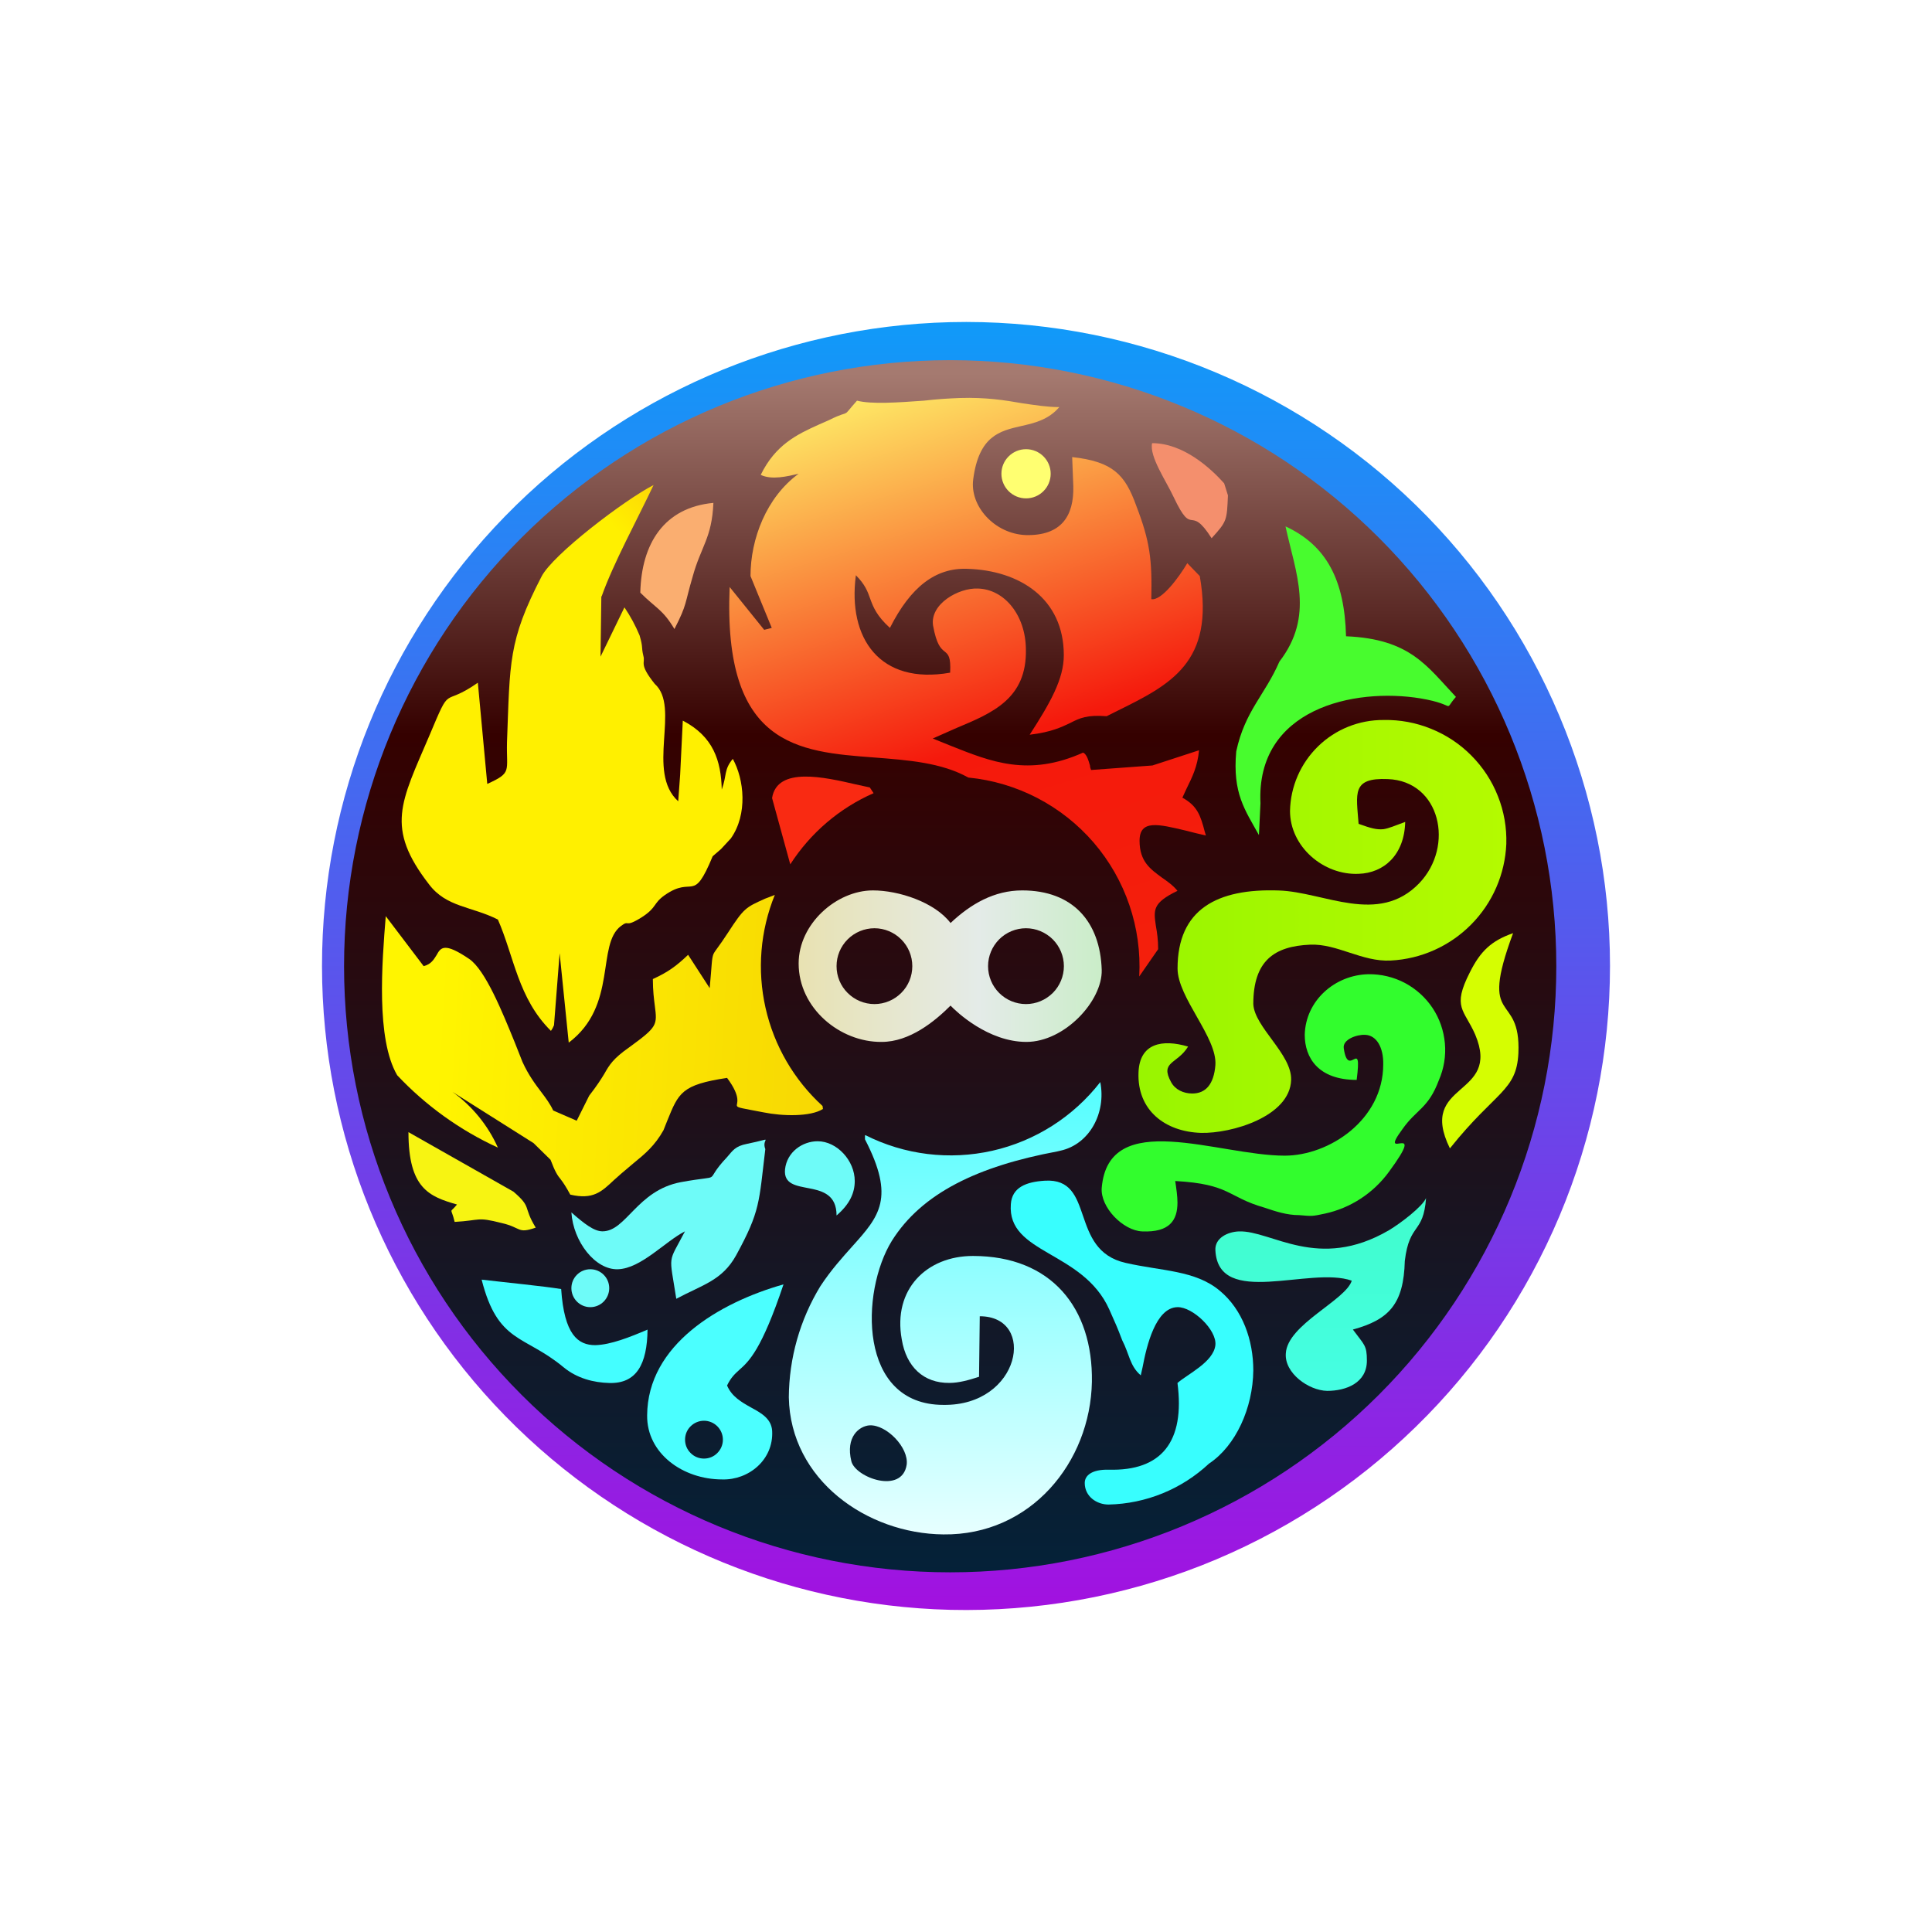 <svg width="24" height="24" viewBox="0 0 24 24" fill="none" xmlns="http://www.w3.org/2000/svg">
<rect x="0" y="0" width="24" height="24" fill="#333333" stroke="none"/>
<g clip-path="url(#clip0_328_32372)">
<path d="M24 0H0V24H24V0Z" fill="white"/>
<path d="M11.804 4.002C12.87 3.976 13.931 4.164 14.924 4.554C15.917 4.944 16.822 5.528 17.586 6.273C18.35 7.018 18.957 7.909 19.371 8.892C19.786 9.875 20 10.931 20 11.998C20 13.065 19.787 14.121 19.373 15.104C18.959 16.087 18.353 16.978 17.589 17.723C16.826 18.469 15.921 19.054 14.929 19.445C13.936 19.835 12.875 20.023 11.808 19.998C9.721 19.948 7.736 19.083 6.277 17.59C4.818 16.096 4.001 14.091 4 12.002C3.999 9.914 4.815 7.909 6.273 6.414C7.731 4.919 9.716 4.054 11.804 4.002Z" fill="url(#paint0_linear_328_32372)"/>
<path d="M11.803 4.474C13.8 4.474 15.715 5.267 17.128 6.679C18.539 8.091 19.333 10.006 19.333 12.003C19.333 14 18.539 15.915 17.128 17.327C15.715 18.739 13.8 19.532 11.803 19.532C9.806 19.532 7.891 18.739 6.479 17.327C5.067 15.915 4.274 14 4.274 12.003C4.274 10.006 5.067 8.091 6.479 6.679C7.891 5.267 9.806 4.474 11.803 4.474Z" fill="url(#paint1_linear_328_32372)"/>
<path d="M14.171 17.085L14.194 16.982C14.242 16.728 14.354 16.243 14.627 16.238C14.816 16.234 15.117 16.521 15.098 16.709C15.075 16.921 14.75 17.071 14.627 17.18C14.722 17.909 14.43 18.276 13.771 18.257C13.564 18.253 13.475 18.328 13.475 18.422C13.475 18.591 13.625 18.69 13.771 18.69C14.235 18.68 14.679 18.499 15.018 18.182C15.352 17.961 15.564 17.49 15.569 17.024C15.569 16.648 15.437 16.271 15.155 16.036C14.849 15.777 14.43 15.791 13.983 15.688C13.272 15.528 13.616 14.629 12.98 14.667C12.745 14.681 12.571 14.751 12.557 14.959C12.51 15.58 13.451 15.533 13.78 16.267C13.865 16.46 13.874 16.474 13.94 16.648C14.03 16.822 14.034 16.968 14.171 17.085Z" fill="#38FEFE"/>
<path d="M15.893 8.219C15.714 8.633 15.465 8.831 15.357 9.334C15.31 9.857 15.465 10.059 15.639 10.374L15.658 9.979C15.601 8.803 16.82 8.539 17.648 8.676C18.119 8.756 17.917 8.85 18.086 8.657C17.729 8.28 17.521 7.937 16.721 7.904C16.703 7.203 16.477 6.774 15.969 6.539C16.096 7.123 16.331 7.65 15.893 8.219Z" fill="#48FC2E"/>
<path d="M7.474 7.408C7.616 7.004 7.917 6.453 8.119 6.025C7.762 6.208 6.863 6.891 6.726 7.164C6.312 7.964 6.336 8.227 6.298 9.22C6.289 9.587 6.364 9.597 6.053 9.738L5.936 8.481C5.479 8.801 5.616 8.467 5.333 9.14C4.98 9.968 4.783 10.279 5.329 10.985C5.545 11.272 5.86 11.258 6.185 11.423C6.387 11.884 6.435 12.401 6.844 12.806C6.86 12.784 6.872 12.761 6.882 12.736L6.952 11.841L7.065 12.952C7.677 12.491 7.404 11.733 7.715 11.502C7.827 11.418 7.747 11.536 7.973 11.394C8.162 11.272 8.11 11.225 8.256 11.121C8.618 10.867 8.604 11.239 8.853 10.637L8.957 10.547L9.079 10.415C9.291 10.114 9.244 9.681 9.103 9.427C8.99 9.564 9.032 9.625 8.966 9.808C8.957 9.451 8.863 9.15 8.482 8.952L8.449 9.625L8.425 9.954C8.02 9.587 8.458 8.783 8.133 8.495C7.931 8.241 8.02 8.241 7.992 8.147C7.964 8.03 7.992 8.053 7.945 7.893C7.894 7.771 7.831 7.654 7.757 7.545L7.46 8.157L7.47 7.408H7.474Z" fill="url(#paint2_linear_328_32372)"/>
<path d="M7.098 15.061C7.121 15.423 7.394 15.777 7.676 15.767C7.964 15.758 8.26 15.423 8.509 15.296C8.293 15.71 8.312 15.56 8.401 16.134C8.726 15.96 8.971 15.908 9.145 15.593C9.446 15.042 9.427 14.939 9.507 14.275C9.451 14.129 9.648 14.134 9.281 14.209C9.131 14.238 9.102 14.294 9.032 14.374C8.707 14.718 9.032 14.581 8.458 14.685C7.912 14.788 7.78 15.296 7.484 15.296C7.38 15.296 7.258 15.202 7.098 15.061Z" fill="#6EFBF8"/>
<path d="M16.877 10.234C16.849 9.857 16.788 9.659 17.239 9.678C17.893 9.702 18.072 10.511 17.63 10.972C17.122 11.499 16.449 11.081 15.889 11.062C15.117 11.034 14.628 11.297 14.628 12.031C14.628 12.393 15.122 12.888 15.098 13.231C15.079 13.471 14.976 13.584 14.811 13.584C14.703 13.584 14.599 13.537 14.548 13.443C14.406 13.184 14.623 13.222 14.759 13.001C14.439 12.906 14.157 12.958 14.143 13.321C14.124 13.791 14.472 14.059 14.919 14.073C15.296 14.083 16.025 13.871 16.039 13.415C16.049 13.095 15.583 12.761 15.569 12.473C15.569 11.932 15.832 11.754 16.275 11.735C16.613 11.721 16.919 11.951 17.277 11.932C17.654 11.913 18.01 11.753 18.275 11.485C18.541 11.217 18.696 10.86 18.712 10.483C18.718 10.281 18.683 10.079 18.608 9.891C18.534 9.702 18.422 9.531 18.279 9.387C18.137 9.243 17.967 9.13 17.779 9.054C17.591 8.977 17.39 8.94 17.188 8.944C16.884 8.942 16.592 9.059 16.375 9.27C16.157 9.482 16.031 9.77 16.025 10.074C16.025 10.516 16.439 10.874 16.877 10.855C17.192 10.845 17.446 10.62 17.456 10.21C17.329 10.257 17.253 10.29 17.188 10.3C17.103 10.309 17.032 10.29 16.877 10.234Z" fill="url(#paint3_linear_328_32372)"/>
<path d="M14.19 15.297C14.528 15.311 14.627 15.16 14.627 14.939C14.627 14.859 14.613 14.765 14.599 14.671C15.286 14.709 15.244 14.869 15.705 15.001C15.846 15.048 15.982 15.095 16.142 15.095C16.302 15.109 16.302 15.109 16.458 15.076C16.777 15.007 17.06 14.822 17.253 14.558C17.752 13.88 17.098 14.464 17.422 14.026C17.597 13.777 17.742 13.772 17.874 13.419C17.937 13.275 17.963 13.117 17.949 12.961C17.935 12.804 17.883 12.653 17.796 12.522C17.709 12.391 17.59 12.284 17.451 12.21C17.312 12.137 17.156 12.1 16.999 12.102C16.58 12.111 16.218 12.431 16.208 12.855C16.208 13.137 16.373 13.415 16.853 13.415C16.924 12.859 16.75 13.415 16.693 13.024C16.674 12.911 16.858 12.85 16.956 12.855C17.102 12.859 17.187 13.015 17.183 13.222C17.183 13.913 16.509 14.356 15.959 14.356C15.131 14.356 13.771 13.758 13.686 14.756C13.667 14.996 13.95 15.288 14.19 15.297Z" fill="#32FD2D"/>
<path d="M6.971 16.013C6.741 15.976 6.298 15.933 5.983 15.896C6.185 16.691 6.51 16.578 6.999 16.983C7.169 17.124 7.376 17.175 7.569 17.18C7.908 17.19 8.039 16.945 8.044 16.517C7.823 16.611 7.588 16.705 7.395 16.71C7.178 16.71 7.009 16.578 6.971 16.013Z" fill="#44FEFF"/>
<path d="M18.015 14.261C18.58 13.555 18.839 13.555 18.862 13.084C18.895 12.298 18.359 12.769 18.796 11.592C18.528 11.686 18.392 11.813 18.26 12.077C18.034 12.519 18.189 12.538 18.326 12.853C18.655 13.635 17.601 13.428 18.011 14.265L18.015 14.261Z" fill="#D5FE01"/>
<path d="M15.098 15.532C15.136 16.252 16.275 15.725 16.792 15.909C16.717 16.153 15.992 16.454 15.973 16.812C15.954 17.057 16.256 17.273 16.486 17.278C16.722 17.278 16.98 17.179 16.98 16.902C16.98 16.709 16.948 16.709 16.806 16.516C17.258 16.393 17.437 16.196 17.451 15.664C17.508 15.184 17.682 15.335 17.715 14.883C17.672 14.986 17.404 15.193 17.253 15.283C16.373 15.796 15.795 15.283 15.39 15.297C15.254 15.302 15.089 15.377 15.098 15.532Z" fill="url(#paint4_linear_328_32372)"/>
<path d="M5.648 15.179C5.978 15.16 5.917 15.113 6.232 15.193C6.481 15.25 6.425 15.33 6.655 15.25C6.491 14.982 6.613 15.005 6.378 14.803L5.074 14.064C5.074 14.765 5.333 14.864 5.677 14.963C5.578 15.085 5.601 14.982 5.648 15.179Z" fill="#F7F412"/>
<path d="M8.378 7.814C8.538 7.504 8.505 7.499 8.604 7.165C8.707 6.788 8.844 6.685 8.862 6.247C8.251 6.304 7.968 6.751 7.954 7.362C8.152 7.56 8.232 7.569 8.378 7.814Z" fill="#FAAE70"/>
<path d="M15.254 6.154L15.207 6.004C15.042 5.82 14.703 5.505 14.312 5.505C14.275 5.67 14.487 5.975 14.581 6.178C14.826 6.695 14.769 6.244 15.051 6.686C15.244 6.474 15.24 6.465 15.254 6.154Z" fill="#F48F6D"/>
<path d="M9.752 14.525C9.715 14.902 10.392 14.591 10.392 15.099C10.557 14.958 10.618 14.817 10.618 14.671C10.618 14.417 10.397 14.177 10.157 14.177C9.969 14.177 9.776 14.309 9.752 14.525Z" fill="#6EFBF8"/>
<path fill-rule="evenodd" clip-rule="evenodd" d="M10.745 14.106V14.153C11.122 14.882 10.924 15.108 10.59 15.48C10.468 15.617 10.326 15.772 10.19 15.979C9.937 16.395 9.802 16.871 9.799 17.358C9.818 18.384 10.769 19.052 11.719 19.061C12.802 19.075 13.545 18.167 13.564 17.165C13.578 16.247 13.06 15.602 12.086 15.602C11.512 15.602 11.089 16.016 11.202 16.638C11.258 16.981 11.475 17.183 11.795 17.179C11.908 17.179 12.03 17.146 12.162 17.103L12.171 16.351C12.882 16.351 12.679 17.466 11.719 17.452C10.656 17.452 10.689 16.045 11.079 15.414C11.451 14.821 12.148 14.487 13.136 14.303L13.174 14.294C13.536 14.214 13.743 13.823 13.668 13.442C13.333 13.873 12.859 14.175 12.327 14.295C11.795 14.415 11.237 14.347 10.75 14.101L10.745 14.106ZM10.802 17.706C10.675 17.715 10.501 17.847 10.576 18.153C10.627 18.355 11.206 18.567 11.263 18.195C11.291 17.983 11.013 17.696 10.802 17.706Z" fill="url(#paint5_linear_328_32372)"/>
<path d="M9.625 11.117C9.585 11.133 9.544 11.149 9.503 11.164C9.263 11.273 9.244 11.277 9.042 11.588C8.929 11.762 8.886 11.804 8.863 11.851C8.839 11.912 8.844 11.983 8.816 12.275L8.548 11.861C8.406 11.997 8.298 12.077 8.11 12.162C8.11 12.308 8.124 12.411 8.134 12.491C8.166 12.736 8.166 12.755 7.818 13.009C7.616 13.15 7.569 13.23 7.508 13.338C7.465 13.409 7.414 13.489 7.319 13.611L7.164 13.922L6.872 13.795C6.835 13.715 6.783 13.644 6.726 13.569C6.651 13.47 6.566 13.357 6.491 13.193L6.392 12.943C6.242 12.576 6.03 12.049 5.828 11.912C5.517 11.701 5.475 11.771 5.423 11.865C5.39 11.917 5.357 11.978 5.263 12.002L4.792 11.381C4.745 11.96 4.67 12.905 4.934 13.357C5.289 13.734 5.714 14.04 6.185 14.256C6.062 13.98 5.867 13.741 5.621 13.564L6.628 14.2L6.839 14.407C6.896 14.557 6.924 14.6 6.966 14.651C6.995 14.689 7.028 14.736 7.084 14.84C7.366 14.905 7.47 14.807 7.625 14.661L7.715 14.581L7.865 14.454C8.016 14.331 8.134 14.232 8.242 14.04L8.289 13.922C8.43 13.574 8.468 13.475 9.032 13.39C9.221 13.644 9.141 13.71 9.155 13.739C9.164 13.762 9.221 13.767 9.484 13.818C9.719 13.866 10.068 13.875 10.223 13.776L10.218 13.739C9.863 13.415 9.616 12.99 9.51 12.521C9.404 12.052 9.444 11.562 9.625 11.117Z" fill="url(#paint6_linear_328_32372)"/>
<path d="M9.817 10.737C10.068 10.347 10.428 10.039 10.852 9.853L10.805 9.782L10.631 9.744C10.245 9.655 9.653 9.518 9.591 9.914L9.817 10.737Z" fill="#F92A12"/>
<path d="M13.319 5.678C13.827 5.734 13.977 5.899 14.114 6.28C14.288 6.732 14.312 6.953 14.302 7.443C14.429 7.466 14.646 7.17 14.749 6.996L14.904 7.156C15.093 8.229 14.537 8.506 13.879 8.831L13.747 8.897C13.502 8.878 13.413 8.92 13.295 8.981C13.191 9.029 13.069 9.094 12.791 9.127C13.046 8.732 13.215 8.436 13.215 8.139C13.215 7.433 12.664 7.085 12.015 7.066C11.624 7.052 11.314 7.287 11.055 7.8C10.89 7.65 10.848 7.542 10.81 7.438C10.777 7.344 10.745 7.259 10.632 7.146C10.528 7.927 10.928 8.511 11.803 8.356C11.813 8.158 11.78 8.13 11.733 8.092C11.686 8.054 11.634 8.007 11.591 7.772C11.549 7.504 11.907 7.301 12.147 7.311C12.481 7.32 12.74 7.645 12.744 8.064C12.758 8.676 12.335 8.854 11.883 9.043L11.587 9.174L11.822 9.269C12.307 9.461 12.777 9.654 13.455 9.349C13.502 9.372 13.521 9.447 13.54 9.509C13.54 9.532 13.549 9.551 13.554 9.565L14.316 9.509L14.895 9.32C14.876 9.523 14.81 9.654 14.74 9.796L14.688 9.909C14.876 10.012 14.914 10.134 14.966 10.332L14.98 10.379C14.896 10.36 14.813 10.34 14.73 10.318C14.392 10.238 14.156 10.177 14.156 10.445C14.156 10.704 14.293 10.798 14.434 10.902C14.5 10.948 14.57 10.996 14.627 11.066C14.316 11.217 14.33 11.302 14.359 11.504C14.373 11.579 14.387 11.673 14.387 11.791L14.152 12.13C14.185 11.524 13.982 10.928 13.587 10.468C13.191 10.008 12.633 9.718 12.029 9.659C11.69 9.471 11.276 9.443 10.862 9.41C9.912 9.339 8.98 9.269 9.064 7.292L9.493 7.824L9.587 7.8L9.323 7.156C9.323 6.694 9.521 6.177 9.921 5.885C9.78 5.918 9.587 5.965 9.45 5.899C9.634 5.523 9.902 5.396 10.175 5.273L10.302 5.217C10.453 5.141 10.486 5.146 10.505 5.132C10.528 5.123 10.537 5.099 10.646 4.977C10.824 5.024 11.159 5 11.479 4.977C11.639 4.958 11.794 4.949 11.926 4.944C12.246 4.934 12.486 4.972 12.702 5.01C12.862 5.033 13.008 5.057 13.159 5.057C13.027 5.212 12.857 5.254 12.688 5.292C12.42 5.353 12.161 5.414 12.09 5.951C12.043 6.29 12.359 6.633 12.744 6.647C13.182 6.657 13.342 6.412 13.333 6.04L13.319 5.678Z" fill="url(#paint7_linear_328_32372)"/>
<path fill-rule="evenodd" clip-rule="evenodd" d="M10.844 11.061C10.392 11.061 9.921 11.475 9.921 11.969C9.921 12.524 10.434 12.948 10.952 12.943C11.3 12.943 11.611 12.689 11.808 12.492C11.879 12.567 12.274 12.943 12.75 12.943C13.225 12.943 13.695 12.435 13.686 12.049C13.667 11.447 13.324 11.061 12.698 11.061C12.35 11.061 12.058 11.23 11.808 11.466C11.611 11.207 11.164 11.061 10.844 11.061ZM11.333 12.002C11.333 12.127 11.284 12.247 11.195 12.335C11.107 12.423 10.987 12.473 10.863 12.473C10.738 12.473 10.618 12.423 10.53 12.335C10.441 12.247 10.392 12.127 10.392 12.002C10.392 11.877 10.441 11.758 10.53 11.669C10.618 11.581 10.738 11.531 10.863 11.531C10.987 11.531 11.107 11.581 11.195 11.669C11.284 11.758 11.333 11.877 11.333 12.002ZM12.745 12.473C12.87 12.473 12.989 12.423 13.078 12.335C13.166 12.247 13.216 12.127 13.216 12.002C13.216 11.877 13.166 11.758 13.078 11.669C12.989 11.581 12.87 11.531 12.745 11.531C12.62 11.531 12.5 11.581 12.412 11.669C12.324 11.758 12.274 11.877 12.274 12.002C12.274 12.127 12.324 12.247 12.412 12.335C12.5 12.423 12.62 12.473 12.745 12.473Z" fill="url(#paint8_linear_328_32372)"/>
<path d="M7.333 16.238C7.463 16.238 7.568 16.132 7.568 16.002C7.568 15.872 7.463 15.767 7.333 15.767C7.203 15.767 7.098 15.872 7.098 16.002C7.098 16.132 7.203 16.238 7.333 16.238Z" fill="#6EFBF8"/>
<path d="M9.329 17.484C9.46 17.555 9.583 17.625 9.592 17.776C9.611 18.134 9.3 18.388 8.971 18.378C8.481 18.378 8.034 18.054 8.039 17.583C8.044 16.703 8.938 16.18 9.733 15.955C9.46 16.769 9.305 16.91 9.183 17.018C9.131 17.065 9.079 17.112 9.032 17.211C9.089 17.348 9.211 17.418 9.329 17.484ZM8.745 18.119C8.807 18.119 8.867 18.095 8.911 18.05C8.955 18.006 8.98 17.947 8.98 17.884C8.98 17.822 8.955 17.762 8.911 17.718C8.867 17.674 8.807 17.649 8.745 17.649C8.683 17.649 8.623 17.674 8.579 17.718C8.534 17.762 8.51 17.822 8.51 17.884C8.51 17.947 8.534 18.006 8.579 18.05C8.623 18.095 8.683 18.119 8.745 18.119Z" fill="#4BFFFF"/>
<path d="M12.746 6.191C12.915 6.191 13.052 6.054 13.052 5.885C13.052 5.717 12.915 5.58 12.746 5.58C12.577 5.58 12.44 5.717 12.44 5.885C12.44 6.054 12.577 6.191 12.746 6.191Z" fill="#FFFF71"/>
</g>
<defs>
<linearGradient id="paint0_linear_328_32372" x1="11.804" y1="4.002" x2="11.804" y2="20.002" gradientUnits="userSpaceOnUse">
<stop stop-color="#109AF9"/>
<stop offset="1" stop-color="#A211E0"/>
</linearGradient>
<linearGradient id="paint1_linear_328_32372" x1="12" y1="4.001" x2="12" y2="20.001" gradientUnits="userSpaceOnUse">
<stop offset="0.04" stop-color="#A57A70"/>
<stop offset="0.32" stop-color="#350100"/>
<stop offset="1" stop-color="#02233B"/>
</linearGradient>
<linearGradient id="paint2_linear_328_32372" x1="21.749" y1="11.282" x2="11.186" y2="21.448" gradientUnits="userSpaceOnUse">
<stop offset="0.21" stop-color="#F96C1A"/>
<stop offset="0.47" stop-color="#FFF000"/>
</linearGradient>
<linearGradient id="paint3_linear_328_32372" x1="4.052" y1="10.606" x2="22.173" y2="10.606" gradientUnits="userSpaceOnUse">
<stop offset="0.2" stop-color="#72ED00"/>
<stop offset="1" stop-color="#C9FF00"/>
</linearGradient>
<linearGradient id="paint4_linear_328_32372" x1="12.232" y1="4" x2="12.232" y2="20.095" gradientUnits="userSpaceOnUse">
<stop stop-color="#26F960"/>
<stop offset="1" stop-color="#4CFFFF"/>
</linearGradient>
<linearGradient id="paint5_linear_328_32372" x1="12.143" y1="4.161" x2="12.143" y2="19.999" gradientUnits="userSpaceOnUse">
<stop offset="0.54" stop-color="#41FEFF"/>
<stop offset="1" stop-color="white"/>
</linearGradient>
<linearGradient id="paint6_linear_328_32372" x1="3.314" y1="8.787" x2="19.869" y2="9.73" gradientUnits="userSpaceOnUse">
<stop offset="0.14" stop-color="#FFF500"/>
<stop offset="0.75" stop-color="#EFB806"/>
</linearGradient>
<linearGradient id="paint7_linear_328_32372" x1="12.001" y1="4.004" x2="16.528" y2="18.725" gradientUnits="userSpaceOnUse">
<stop stop-color="#FFFF6F"/>
<stop offset="0.33" stop-color="#F5190C"/>
<stop offset="0.65" stop-color="#F3230C"/>
<stop offset="0.96" stop-color="#CAF301"/>
</linearGradient>
<linearGradient id="paint8_linear_328_32372" x1="4" y1="11.999" x2="20.999" y2="11.999" gradientUnits="userSpaceOnUse">
<stop stop-color="#F3C923"/>
<stop offset="0.48" stop-color="#E4EBE8"/>
<stop offset="1" stop-color="#4FF631"/>
</linearGradient>
<clipPath id="clip0_328_32372">
<rect width="24" height="24" fill="white"/>
</clipPath>
</defs>
</svg>
